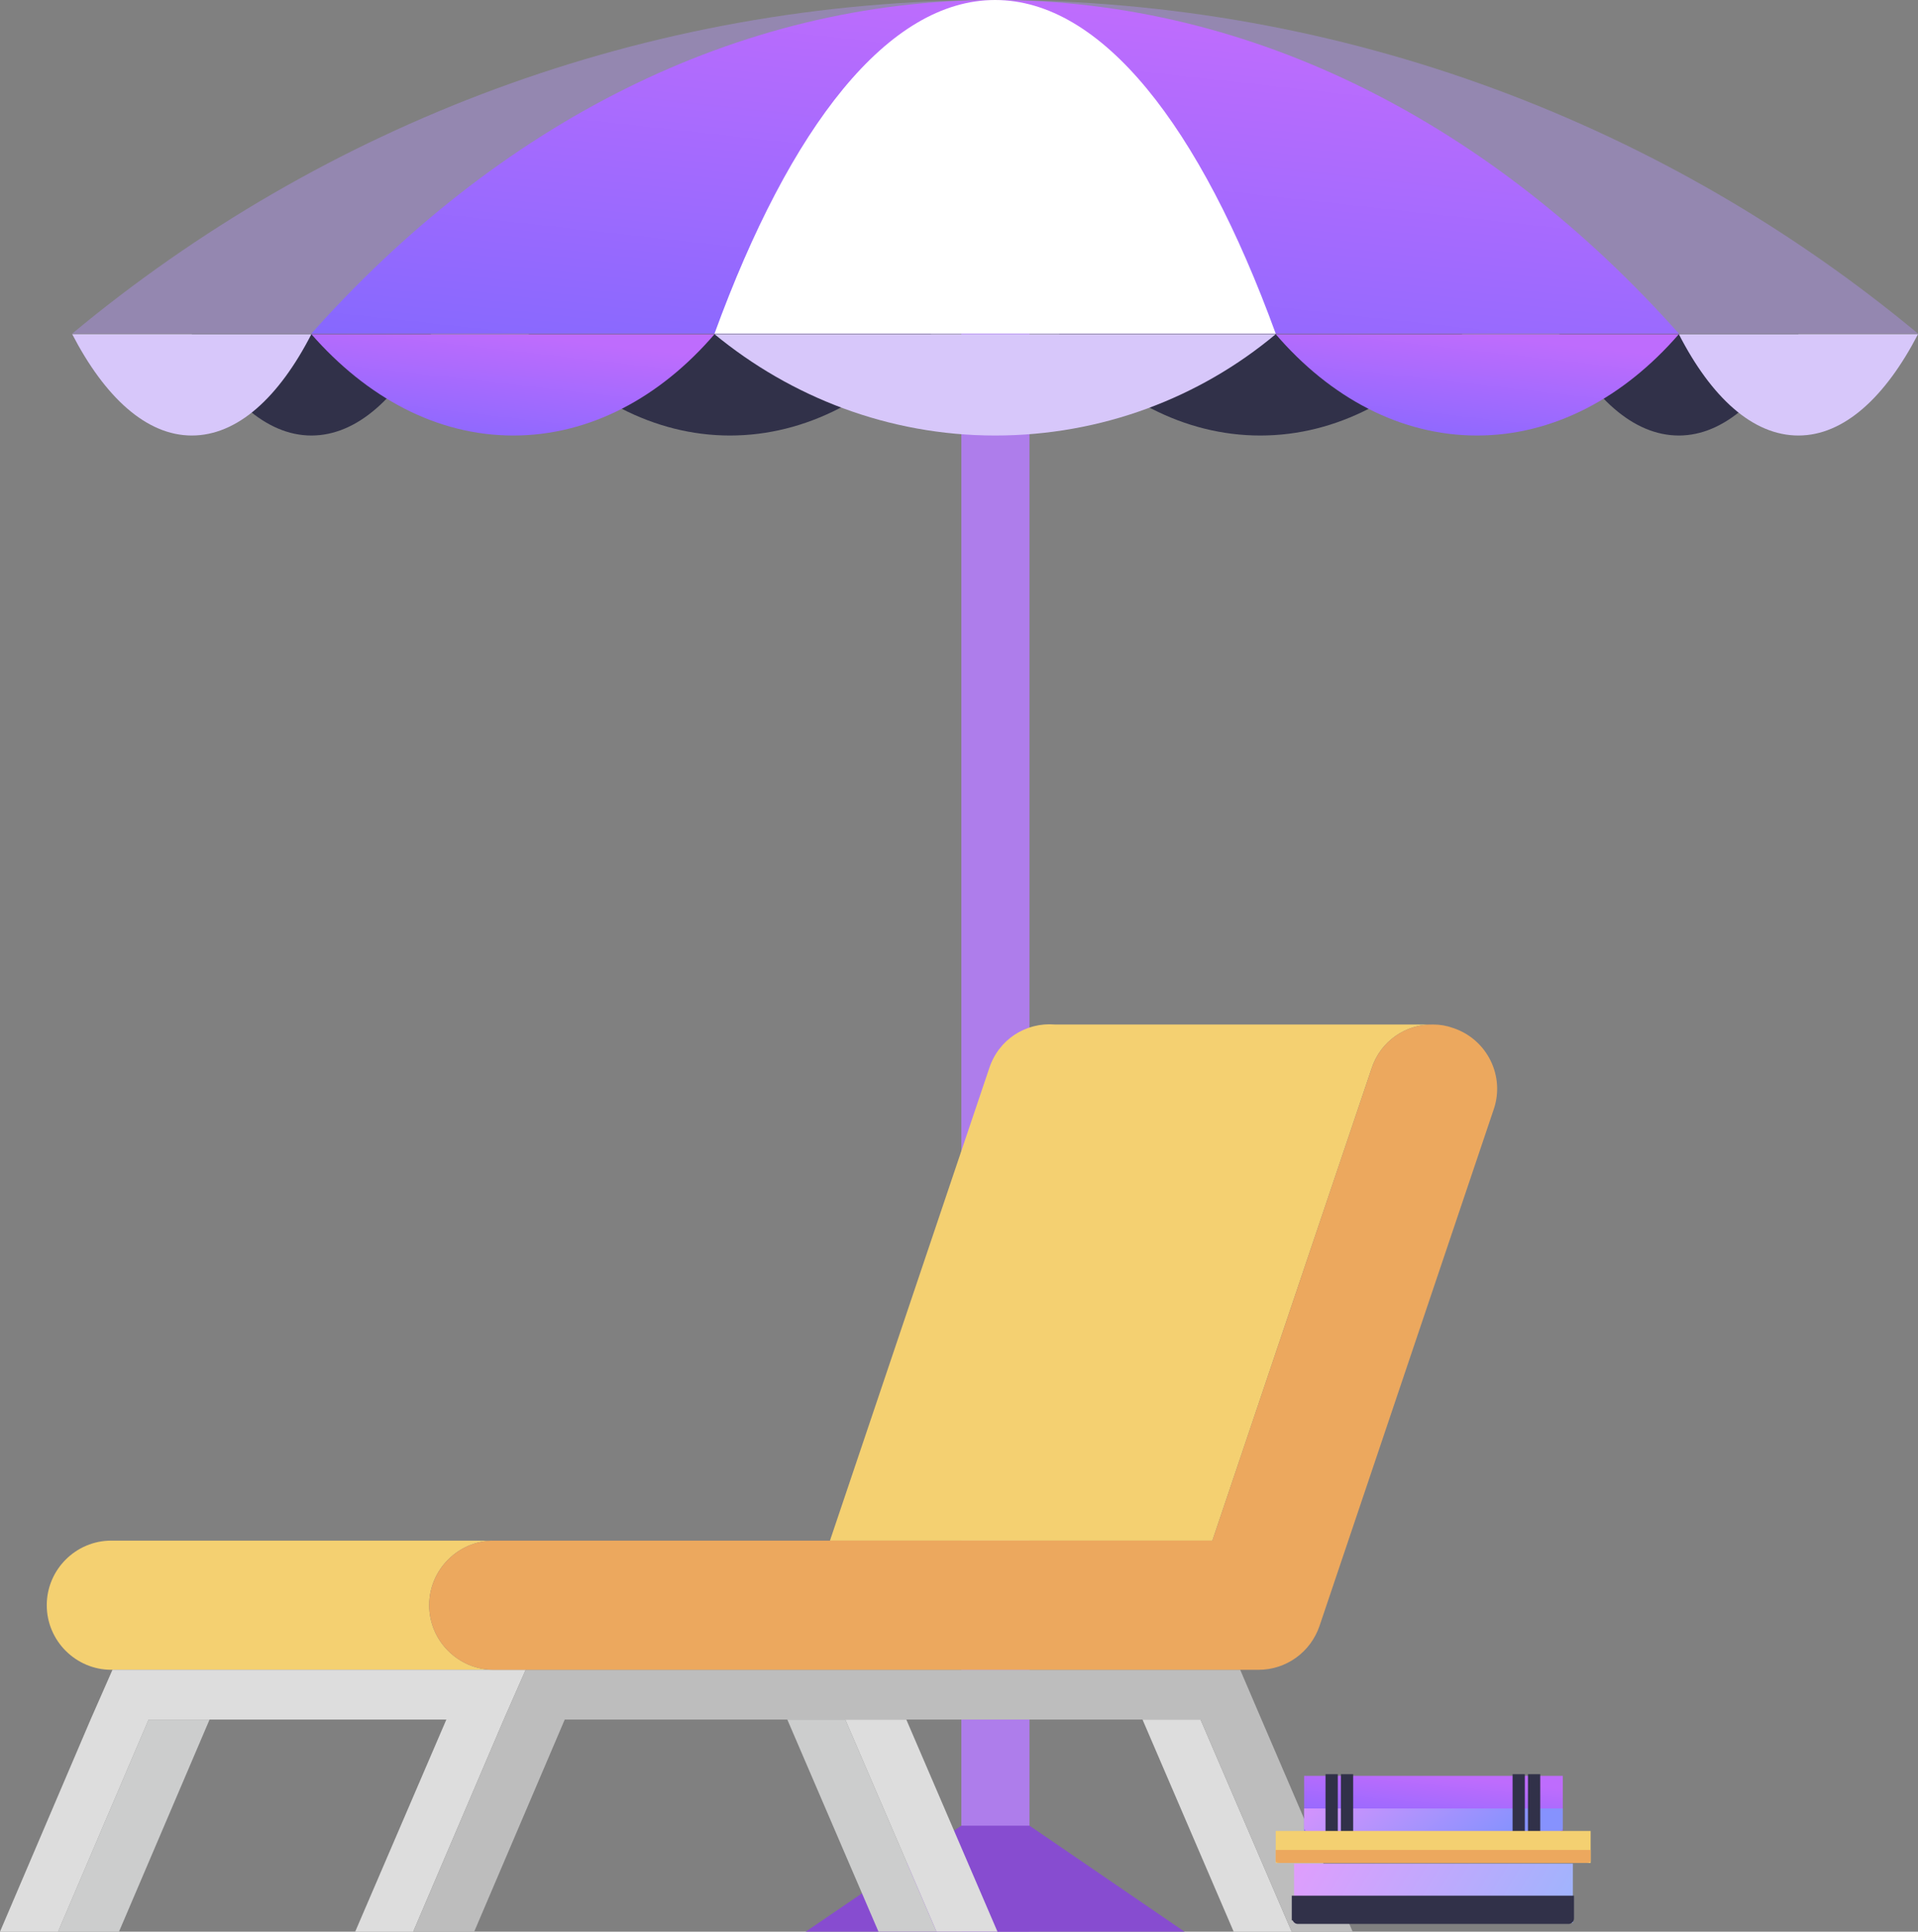 <svg width="142" height="143" viewBox="0 0 142 143" fill="none" xmlns="http://www.w3.org/2000/svg">
<rect x="0" y="0" width="142" height="143" fill="#808080" stroke="none"/>
<g clip-path="url(#clip0)">
<path d="M76.216 10.879H71.175V143H76.216V10.879Z" fill="#AE7DEB"/>
<path d="M76.216 135.148H71.175L59.649 143H87.698L76.216 135.148Z" fill="#874CD0"/>
<path d="M54.039 32.241C59.693 32.241 64.908 29.434 68.94 24.74H39.138C43.17 29.39 48.385 32.241 54.039 32.241Z" fill="#313149"/>
<path d="M93.308 32.241C87.654 32.241 82.439 29.434 78.407 24.74H108.253C104.177 29.39 99.006 32.241 93.308 32.241Z" fill="#313149"/>
<path d="M23.053 32.241C26.428 32.241 29.496 29.434 31.906 24.74H14.2C16.61 29.39 19.678 32.241 23.053 32.241Z" fill="#313149"/>
<path d="M124.294 32.241C120.919 32.241 117.851 29.434 115.441 24.74H133.147C130.736 29.39 127.669 32.241 124.294 32.241Z" fill="#313149"/>
<path d="M73.674 0C47.684 0 23.886 9.299 5.347 24.696H142C123.461 9.299 99.663 0 73.674 0Z" fill="#B594FC" fill-opacity="0.39"/>
<path d="M73.674 32.241C81.562 32.241 88.838 29.434 94.448 24.74H52.899C58.553 29.39 65.785 32.241 73.674 32.241Z" fill="#D7C7FA"/>
<path d="M37.998 32.241C43.652 32.241 48.867 29.434 52.899 24.74H23.053C27.129 29.39 32.301 32.241 37.998 32.241Z" fill="url(#paint0_linear)"/>
<path d="M14.2 32.241C17.575 32.241 20.643 29.434 23.053 24.74H5.347C7.757 29.39 10.825 32.241 14.2 32.241Z" fill="#D7C7FA"/>
<path d="M109.349 32.241C103.695 32.241 98.48 29.434 94.448 24.74H124.294C120.262 29.39 115.046 32.241 109.349 32.241Z" fill="url(#paint1_linear)"/>
<path d="M133.147 32.241C129.772 32.241 126.704 29.434 124.294 24.74H142C139.589 29.39 136.522 32.241 133.147 32.241Z" fill="#D7C7FA"/>
<path d="M73.674 0C54.433 0 36.771 9.299 23.053 24.696H124.294C110.576 9.299 92.914 0 73.674 0Z" fill="url(#paint2_linear)"/>
<path d="M73.674 0C65.785 0 58.509 9.299 52.899 24.696H94.448C88.838 9.299 81.562 0 73.674 0Z" fill="white"/>
<path d="M89.758 114.049L101.548 79.088C102.205 77.07 104.09 75.798 106.106 75.842H78.1C75.953 75.667 73.936 76.939 73.235 79.088L61.446 114.049H71.526H89.758Z" fill="#F4D071"/>
<path d="M31.775 118.83C31.775 116.198 33.922 114.049 36.552 114.049H8.239C5.61 114.049 3.462 116.198 3.462 118.83C3.462 121.462 5.61 123.611 8.239 123.611H36.552C33.922 123.611 31.775 121.462 31.775 118.83Z" fill="#F4D071"/>
<path d="M58.29 127.297L65.04 143.001H69.335L62.585 127.297H58.29Z" fill="#CCCDCD"/>
<path d="M69.335 143.001H69.554H73.849L67.099 127.297H62.585L69.335 143.001Z" fill="#DDDDDD"/>
<path d="M11.001 127.295L4.295 142.999H4.514H8.809L15.515 127.295H11.264H11.001Z" fill="#CCCDCD"/>
<path d="M84.586 127.295L91.336 142.999H95.631L88.882 127.295H84.586Z" fill="#DDDDDD"/>
<path d="M38.919 123.611H36.552H34.623H17.136H12.841H12.622H9.686H8.327L6.706 127.296L0 143H4.295L11.001 127.296H11.264H15.515H33.046L26.296 143H30.591L37.297 127.296L38.919 123.611Z" fill="#DDDDDD"/>
<path d="M93.396 127.296L91.818 123.611H87.523H87.304H83.009H65.522H61.227H61.007H56.712H43.433H39.138H38.919L37.297 127.296L30.591 143H30.811H35.106L41.811 127.296H49.393H58.29H62.585H67.099H71.789H84.586H88.882L95.631 143H95.85H100.145L93.396 127.296Z" fill="#BDBDBD"/>
<path d="M107.596 76.106C107.114 75.931 106.632 75.843 106.106 75.843C104.09 75.799 102.205 77.071 101.548 79.089L89.758 114.049H71.526H61.446H36.552C33.922 114.049 31.775 116.199 31.775 118.831C31.775 121.463 33.922 123.612 36.552 123.612H64.864H93.177C95.237 123.612 97.033 122.296 97.691 120.366L110.576 82.159C111.453 79.659 110.094 76.939 107.596 76.106Z" fill="#ECA85E"/>
<path d="M115.704 135.544H96.551V131.465H115.704V135.544Z" fill="url(#paint3_linear)"/>
<path d="M96.551 135.324C96.551 135.456 96.683 135.588 96.814 135.588H115.441C115.572 135.588 115.704 135.456 115.704 135.324V133.877H96.551V135.324Z" fill="url(#paint4_linear)"/>
<path d="M98.918 131.465H98.26V135.544H98.918V131.465Z" fill="#313149" stroke="#313149" stroke-width="0.25" stroke-miterlimit="10"/>
<path d="M100.057 131.465H99.4V135.544H100.057V131.465Z" fill="#313149" stroke="#313149" stroke-width="0.25" stroke-miterlimit="10"/>
<path d="M112.767 131.465H112.11V135.544H112.767V131.465Z" fill="#313149" stroke="#313149" stroke-width="0.25" stroke-miterlimit="10"/>
<path d="M113.907 131.465H113.249V135.544H113.907V131.465Z" fill="#313149" stroke="#313149" stroke-width="0.25" stroke-miterlimit="10"/>
<path d="M116.449 137.957H95.807V142.344H116.449V137.957Z" fill="url(#paint5_linear)"/>
<path d="M95.806 142.036C95.806 142.168 95.938 142.299 96.069 142.299H116.142C116.273 142.299 116.405 142.168 116.405 142.036V140.457H95.762V142.036H95.806Z" fill="#313149" stroke="#313149" stroke-width="0.25" stroke-miterlimit="10"/>
<path d="M117.764 135.543H94.448V137.912H117.764V135.543Z" fill="#F4D071"/>
<path d="M94.448 137.781C94.448 137.868 94.579 137.912 94.754 137.912H117.457C117.632 137.912 117.764 137.825 117.764 137.781V136.947H94.448V137.781Z" fill="#ECA85E"/>
</g>
<defs>
<linearGradient id="paint0_linear" x1="37.976" y1="24.74" x2="36.575" y2="36.975" gradientUnits="userSpaceOnUse">
<stop stop-color="#BE6CFD"/>
<stop offset="1" stop-color="#7367FF"/>
</linearGradient>
<linearGradient id="paint1_linear" x1="109.371" y1="24.74" x2="107.969" y2="36.975" gradientUnits="userSpaceOnUse">
<stop stop-color="#BE6CFD"/>
<stop offset="1" stop-color="#7367FF"/>
</linearGradient>
<linearGradient id="paint2_linear" x1="73.674" y1="-4.59009e-07" x2="69.191" y2="40.313" gradientUnits="userSpaceOnUse">
<stop stop-color="#BE6CFD"/>
<stop offset="1" stop-color="#7367FF"/>
</linearGradient>
<linearGradient id="paint3_linear" x1="106.127" y1="131.465" x2="105.479" y2="138.143" gradientUnits="userSpaceOnUse">
<stop stop-color="#BE6CFD"/>
<stop offset="1" stop-color="#7367FF"/>
</linearGradient>
<linearGradient id="paint4_linear" x1="93.242" y1="130.001" x2="105.904" y2="147.872" gradientUnits="userSpaceOnUse">
<stop stop-color="#FA94FC"/>
<stop offset="0.703" stop-color="#8692FE"/>
</linearGradient>
<linearGradient id="paint5_linear" x1="92.24" y1="128.019" x2="122.442" y2="145.936" gradientUnits="userSpaceOnUse">
<stop stop-color="#FA94FC"/>
<stop offset="1" stop-color="#86BDFE"/>
</linearGradient>
<clipPath id="clip0">
<rect width="142" height="143" fill="white"/>
</clipPath>
</defs>
</svg>
